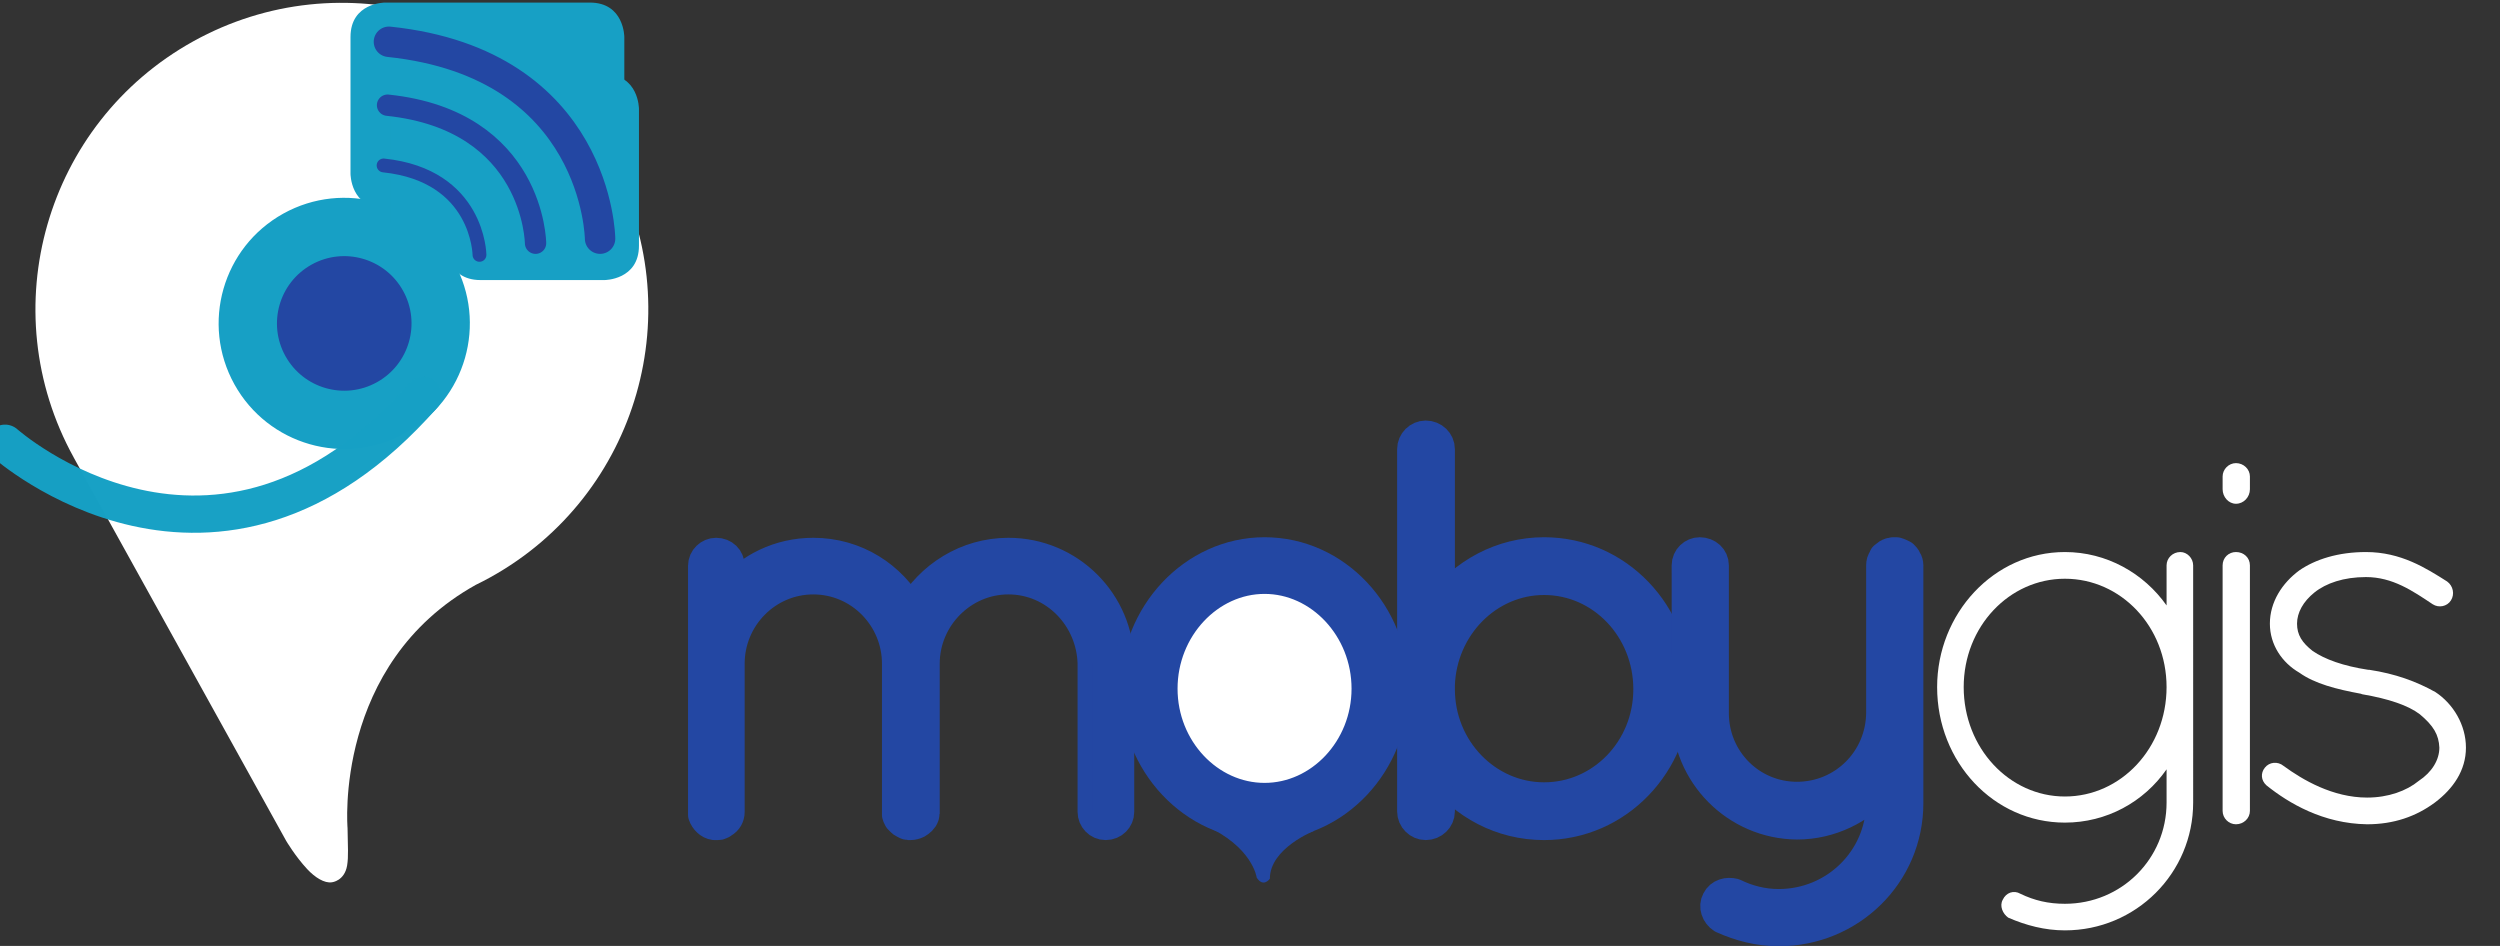 <?xml version="1.0" encoding="UTF-8" standalone="no"?>
<svg
   xmlns:dc="http://purl.org/dc/elements/1.1/"
   xmlns:cc="http://creativecommons.org/ns#"
   xmlns:rdf="http://www.w3.org/1999/02/22-rdf-syntax-ns#"
   xmlns:svg="http://www.w3.org/2000/svg"
   xmlns="http://www.w3.org/2000/svg"
   xmlns:xlink="http://www.w3.org/1999/xlink"
   xmlns:sodipodi="http://sodipodi.sourceforge.net/DTD/sodipodi-0.dtd"
   xmlns:inkscape="http://www.inkscape.org/namespaces/inkscape"
   width="370pt"
   height="140pt"
   viewBox="0 0 370 140"
   version="1.2"
   id="svg85"
   sodipodi:docname="mobygis_white.svg"
   inkscape:version="0.92.5 (2060ec1f9f, 2020-04-08)">
  <rect x="0" y="0" width="370" height="140" fill="#333333" stroke="none"/>
  <sodipodi:namedview
     pagecolor="#17a0c5"
     bordercolor="#666666"
     borderopacity="1"
     objecttolerance="10"
     gridtolerance="10"
     guidetolerance="10"
     inkscape:pageopacity="0"
     inkscape:pageshadow="2"
     inkscape:window-width="2560"
     inkscape:window-height="1015"
     id="namedview87"
     showgrid="false"
     inkscape:zoom="1.7661144"
     inkscape:cx="263.49293"
     inkscape:cy="145.39705"
     inkscape:window-x="0"
     inkscape:window-y="0"
     inkscape:window-maximized="1"
     inkscape:current-layer="surface654" />
  <defs
     id="defs28">
    <g
       id="g26">
      <symbol
         overflow="visible"
         id="glyph0-0"
         style="overflow:visible">
        <path
           style="stroke:none"
           d=""
           id="path2"
           inkscape:connector-curvature="0" />
      </symbol>
      <symbol
         overflow="visible"
         id="glyph0-1"
         style="overflow:visible">
        <path
           style="stroke:none"
           d="M 57.828,-1.672 C 57.828,-0.797 58.547,0 59.5,0 c 1.016,0 1.75,-0.797 1.75,-1.672 V -21.125 c 0,-8 -6.484,-14.484 -14.5,-14.484 -5.453,0 -10.266,3.062 -12.812,7.578 -2.469,-4.516 -7.203,-7.578 -12.75,-7.578 -4.438,0 -8.375,1.969 -10.984,5.094 V -33.938 c 0,-0.953 -0.734,-1.672 -1.75,-1.672 -0.875,0 -1.688,0.719 -1.688,1.672 v 32.625 c 0.219,0.656 0.812,1.234 1.469,1.312 h 0.438 c 0.141,0 0.219,0 0.281,-0.078 0.156,0 0.375,-0.141 0.438,-0.219 0.516,-0.281 0.812,-0.797 0.812,-1.375 V -21.125 c 0,-6.047 4.875,-11.062 10.984,-11.062 6.125,0 11,5.016 11,11.062 v 19.812 c 0.078,0.078 0.078,0.141 0.078,0.219 0.062,0.078 0.062,0.141 0.062,0.141 0.078,0.078 0.078,0.078 0.078,0.156 0.078,0 0.078,0.062 0.141,0.141 l 0.219,0.219 c 0.078,0.078 0.156,0.141 0.219,0.141 0.156,0.078 0.297,0.219 0.438,0.219 0,0 0.078,0.078 0.156,0.078 H 33.938 c 0.297,0 0.578,-0.078 0.875,-0.219 0.359,-0.219 0.734,-0.516 0.875,-0.953 V -1.312 c 0,0 0.078,-0.078 0.078,-0.141 V -21.125 c 0,-6.047 4.938,-11.062 10.984,-11.062 6.125,0 10.938,5.016 11.078,11.062 z m 0,0"
           id="path5"
           inkscape:connector-curvature="0" />
      </symbol>
      <symbol
         overflow="visible"
         id="glyph0-2"
         style="overflow:visible">
        <path
           style="stroke:none"
           d="M 5.094,-17.844 C 5.094,-8.156 12.672,0 22,0 c 9.391,0 16.891,-8.156 16.891,-17.844 0,-9.688 -7.5,-17.844 -16.891,-17.844 -9.328,0 -16.906,8.156 -16.906,17.844 z m 3.5,0 c 0,-7.938 6.125,-14.422 13.406,-14.422 7.281,0 13.391,6.484 13.391,14.422 C 35.391,-9.906 29.281,-3.5 22,-3.5 14.719,-3.5 8.594,-9.906 8.594,-17.844 Z m 0,0"
           id="path8"
           inkscape:connector-curvature="0" />
      </symbol>
      <symbol
         overflow="visible"
         id="glyph0-3"
         style="overflow:visible">
        <path
           style="stroke:none"
           d="m 6.766,-1.75 c 0,0.953 0.812,1.75 1.75,1.75 1.031,0 1.828,-0.797 1.828,-1.75 V -6.922 C 13.469,-2.688 18.422,0 24.031,0 c 9.609,0 17.266,-8.016 17.266,-17.766 0,-9.906 -7.656,-17.922 -17.266,-17.922 -5.609,0 -10.562,2.766 -13.688,7 v -20.547 c 0,-0.938 -0.797,-1.75 -1.828,-1.75 -0.938,0 -1.75,0.812 -1.75,1.75 z m 3.578,-16.609 c 0.297,-7.641 6.328,-13.75 13.688,-13.75 7.578,0 13.688,6.406 13.688,14.344 0,7.859 -6.109,14.203 -13.688,14.203 -7.5,0 -13.688,-6.344 -13.688,-14.203 z m 0,0"
           id="path11"
           inkscape:connector-curvature="0" />
      </symbol>
      <symbol
         overflow="visible"
         id="glyph0-4"
         style="overflow:visible">
        <path
           style="stroke:none"
           d="m 3.781,-14.641 c 0,8.016 6.484,14.5 14.422,14.562 4.453,0 8.375,-2.031 11.078,-5.094 v 2.328 c -0.078,7.359 -6.047,13.266 -13.484,13.266 -2.031,0 -4.078,-0.516 -5.812,-1.391 -0.875,-0.219 -1.828,0 -2.266,0.875 -0.438,0.797 -0.078,1.812 0.734,2.328 2.25,1.016 4.734,1.672 7.344,1.672 9.406,0 16.969,-7.422 16.969,-16.75 v -31.172 c 0,-0.219 -0.062,-0.5 -0.219,-0.719 -0.062,-0.219 -0.281,-0.438 -0.438,-0.594 C 31.828,-35.469 31.531,-35.609 31.25,-35.688 h -0.438 c -0.078,0 -0.156,0.078 -0.219,0.078 H 30.438 c -0.219,0.062 -0.5,0.219 -0.656,0.438 -0.062,0 -0.062,0.062 -0.141,0.062 0,0.078 -0.078,0.156 -0.078,0.219 -0.219,0.219 -0.281,0.594 -0.281,0.875 v 19.375 c -0.078,6.125 -4.953,11 -11.078,11 -6.047,0 -10.922,-4.875 -10.922,-11 v -19.375 c 0,-0.938 -0.797,-1.672 -1.812,-1.672 -0.875,0 -1.688,0.734 -1.688,1.672 z m 0,0"
           id="path14"
           inkscape:connector-curvature="0" />
      </symbol>
      <symbol
         overflow="visible"
         id="glyph0-5"
         style="overflow:visible">
        <path
           style="stroke:none"
           d="m 37.938,-33.938 c 0,-0.953 -0.797,-1.75 -1.672,-1.75 -1.016,0 -1.812,0.797 -1.812,1.75 v 5.25 c -2.984,-4.234 -7.875,-7 -13.328,-7 -9.328,0 -16.75,8.078 -16.75,17.703 0,9.828 7.422,17.766 16.75,17.766 5.453,0 10.344,-2.688 13.328,-6.984 v 4.359 c 0,7.359 -5.906,13.266 -13.328,13.266 -2.188,0 -4.016,-0.438 -5.828,-1.312 -0.875,-0.516 -1.891,-0.156 -2.328,0.797 -0.438,0.797 0,1.812 0.719,2.328 2.328,1.016 4.812,1.672 7.438,1.672 9.312,0 16.812,-7.5 16.812,-16.75 z M 21.125,-3.641 c -7.281,0 -13.266,-6.344 -13.266,-14.344 0,-7.938 5.984,-14.203 13.266,-14.203 7.344,0 13.328,6.266 13.328,14.203 0,8 -5.984,14.344 -13.328,14.344 z m 0,0"
           id="path17"
           inkscape:connector-curvature="0" />
      </symbol>
      <symbol
         overflow="visible"
         id="glyph0-6"
         style="overflow:visible">
        <path
           style="stroke:none"
           d="m 6.844,-1.75 c 0,0.953 0.797,1.75 1.75,1.75 1.016,0 1.828,-0.797 1.828,-1.75 v -32.188 c 0,-1.016 -0.812,-1.75 -1.828,-1.75 -0.953,0 -1.75,0.734 -1.75,1.75 z m 0,-42.172 c 0,1.031 0.797,1.906 1.75,1.906 1.016,0 1.828,-0.875 1.828,-1.906 v -1.672 c 0,-0.938 -0.812,-1.75 -1.828,-1.75 -0.953,0 -1.75,0.812 -1.75,1.75 z m 0,0"
           id="path20"
           inkscape:connector-curvature="0" />
      </symbol>
      <symbol
         overflow="visible"
         id="glyph0-7"
         style="overflow:visible">
        <path
           style="stroke:none"
           d="m 4.516,-5.094 c 2.906,2.328 7.422,5.016 13.188,5.094 3.484,0 6.406,-1.016 8.875,-2.844 2.406,-1.812 4.078,-4.219 4.078,-7.203 0,-2.984 -1.672,-5.75 -4,-7.281 -2.484,-1.391 -5.25,-2.406 -8.672,-2.922 H 17.844 c -3.281,-0.5 -5.688,-1.375 -7.281,-2.469 -1.391,-1.094 -2.047,-2.109 -2.047,-3.578 0,-1.453 0.812,-2.906 2.266,-4.078 1.531,-1.234 3.859,-2.031 6.766,-2.031 3.5,0 6.125,1.812 8.75,3.562 0.797,0.516 1.891,0.297 2.391,-0.5 0.516,-0.812 0.297,-1.906 -0.5,-2.484 -2.766,-1.75 -6.047,-3.859 -10.641,-3.859 -3.641,0 -6.625,0.953 -8.734,2.406 -2.266,1.672 -3.859,4.156 -3.859,6.984 0,2.766 1.594,5.109 3.859,6.422 2.031,1.453 4.875,2.172 8.078,2.766 l 0.156,0.062 c 3.484,0.594 6.047,1.469 7.562,2.625 1.828,1.531 2.484,2.703 2.562,4.375 0,1.594 -0.953,3.203 -2.703,4.359 C 22.875,-4.375 20.469,-3.5 17.703,-3.5 13.188,-3.5 9.25,-5.828 6.766,-7.641 5.969,-8.297 4.875,-8.156 4.297,-7.422 3.719,-6.703 3.781,-5.75 4.516,-5.094 Z m 0,0"
           id="path23"
           inkscape:connector-curvature="0" />
      </symbol>
    </g>
  </defs>
  <g
     id="surface654"
     transform="translate(0,-143.465)">
    <path
       style="fill:#ffffff;fill-opacity:1;fill-rule:nonzero;stroke:none;stroke-width:1.129"
       d="m 187.937,262.689 c 9.3,0 16.843,-7.539 16.843,-16.843 0,-9.3 -7.544,-16.843 -16.843,-16.843 -9.304,0 -16.843,7.544 -16.843,16.843 0,9.304 7.539,16.843 16.843,16.843"
       id="path30"
       inkscape:connector-curvature="0" />
    <path
       style="fill:none;stroke:#2347a3;stroke-width:4.517;stroke-linecap:butt;stroke-linejoin:round;stroke-miterlimit:5.826;stroke-opacity:1"
       d="m 161.741,263.646 c 0,0.988 0.821,1.893 1.893,1.893 1.151,0 1.972,-0.904 1.972,-1.893 v -21.961 c 0,-9.048 -7.319,-16.367 -16.367,-16.367 -6.167,0 -11.598,3.454 -14.474,8.554 -2.797,-5.1 -8.144,-8.554 -14.395,-8.554 -5.016,0 -9.458,2.219 -12.419,5.757 v -3.865 c 0,-1.072 -0.825,-1.893 -1.976,-1.893 -0.984,0 -1.888,0.821 -1.888,1.893 v 36.845 c 0.243,0.741 0.904,1.398 1.641,1.482 h 0.494 c 0.168,0 0.247,0 0.331,-0.084 0.163,0 0.41,-0.163 0.494,-0.247 0.574,-0.326 0.904,-0.904 0.904,-1.562 v -21.961 c 0,-6.825 5.51,-12.502 12.419,-12.502 6.909,0 12.419,5.678 12.419,12.502 v 22.371 c 0.084,0.084 0.084,0.168 0.084,0.247 0.079,0.084 0.079,0.163 0.079,0.163 0.084,0.084 0.084,0.084 0.084,0.168 0.084,0 0.084,0.079 0.163,0.163 l 0.247,0.247 c 0.084,0.084 0.168,0.163 0.247,0.163 0.163,0.084 0.331,0.247 0.494,0.247 0,0 0.084,0.084 0.163,0.084 h 0.415 c 0.326,0 0.657,-0.084 0.984,-0.247 0.415,-0.247 0.825,-0.578 0.988,-1.068 v -0.168 c 0,0 0.084,-0.084 0.084,-0.163 v -22.208 c 0,-6.825 5.594,-12.502 12.419,-12.502 6.909,0 12.335,5.678 12.502,12.502 z m 0,0"
       id="path32"
       inkscape:connector-curvature="0" />
    <path
       style="fill:none;stroke:#2347a3;stroke-width:4.517;stroke-linecap:butt;stroke-linejoin:round;stroke-miterlimit:5.826;stroke-opacity:1"
       d="m 168.072,245.387 c 0,10.941 8.554,20.152 19.084,20.152 10.61,0 19.08,-9.211 19.08,-20.152 0,-10.941 -8.47,-20.152 -19.08,-20.152 -10.53,0 -19.084,9.211 -19.084,20.152 z m 3.948,0 c 0,-8.964 6.909,-16.283 15.136,-16.283 8.223,0 15.132,7.319 15.132,16.283 0,8.964 -6.909,16.204 -15.132,16.204 -8.228,0 -15.136,-7.239 -15.136,-16.204 z m 0,0"
       id="path34"
       inkscape:connector-curvature="0" />
    <path
       style="fill:none;stroke:#2347a3;stroke-width:4.517;stroke-linecap:butt;stroke-linejoin:round;stroke-miterlimit:5.826;stroke-opacity:1"
       d="m 209.033,263.562 c 0,1.072 0.904,1.976 1.972,1.976 1.151,0 2.06,-0.904 2.06,-1.976 v -5.837 c 3.534,4.769 9.128,7.813 15.458,7.813 10.857,0 19.495,-9.048 19.495,-20.068 0,-11.188 -8.638,-20.236 -19.495,-20.236 -6.331,0 -11.924,3.128 -15.458,7.897 v -23.196 c 0,-1.068 -0.909,-1.972 -2.06,-1.972 -1.068,0 -1.972,0.904 -1.972,1.972 z m 4.032,-18.754 c 0.326,-8.633 7.156,-15.542 15.458,-15.542 8.554,0 15.467,7.239 15.467,16.204 0,8.88 -6.913,16.036 -15.467,16.036 -8.47,0 -15.458,-7.156 -15.458,-16.036 z m 0,0"
       id="path36"
       inkscape:connector-curvature="0" />
    <path
       style="fill:none;stroke:#2347a3;stroke-width:4.517;stroke-linecap:butt;stroke-linejoin:round;stroke-miterlimit:5.826;stroke-opacity:1"
       d="m 249.664,249.004 c 0,9.048 7.319,16.371 16.283,16.451 5.016,0 9.458,-2.303 12.502,-5.757 v 2.634 c -0.079,8.307 -6.825,14.968 -15.215,14.968 -2.303,0 -4.606,-0.578 -6.582,-1.562 -0.984,-0.247 -2.051,0 -2.545,0.984 -0.494,0.904 -0.084,2.06 0.821,2.634 2.55,1.151 5.347,1.893 8.307,1.893 10.61,0 19.164,-8.391 19.164,-18.917 v -35.204 c 0,-0.247 -0.079,-0.574 -0.247,-0.821 -0.084,-0.247 -0.326,-0.494 -0.494,-0.662 -0.326,-0.163 -0.657,-0.326 -0.984,-0.41 h -0.494 c -0.084,0 -0.168,0.084 -0.247,0.084 h -0.168 c -0.247,0.079 -0.574,0.247 -0.737,0.494 -0.084,0 -0.084,0.079 -0.168,0.079 0,0.084 -0.079,0.168 -0.079,0.247 -0.247,0.247 -0.331,0.662 -0.331,0.988 v 21.877 c -0.079,6.913 -5.594,12.423 -12.502,12.423 -6.825,0 -12.335,-5.51 -12.335,-12.423 v -21.877 c 0,-1.068 -0.904,-1.893 -2.056,-1.893 -0.988,0 -1.893,0.825 -1.893,1.893 z m 0,0"
       id="path38"
       inkscape:connector-curvature="0" />
    <g
       style="fill:#2347a3;fill-opacity:1"
       id="g46"
       transform="matrix(1.129,0,0,1.129,68.423,13.149)">
      <use
         xlink:href="#glyph0-1"
         x="24.803"
         y="223.48"
         id="use40"
         width="100%"
         height="100%" />
      <use
         xlink:href="#glyph0-2"
         x="83.138"
         y="223.48"
         id="use42"
         width="100%"
         height="100%" />
      <use
         xlink:href="#glyph0-3"
         x="117.731"
         y="223.48"
         id="use44"
         width="100%"
         height="100%" />
    </g>
    <g
       style="fill:#2347a3;fill-opacity:1"
       id="g50"
       transform="matrix(1.129,0,0,1.129,68.423,13.149)">
      <use
         xlink:href="#glyph0-4"
         x="156.694"
         y="223.48"
         id="use48"
         width="100%"
         height="100%" />
    </g>
    <g
       style="fill:#ffffff;fill-opacity:1"
       id="g56"
       transform="matrix(1.129,0,0,1.129,68.423,13.149)">
      <use
         xlink:href="#glyph0-5"
         x="188.956"
         y="223.48"
         id="use52"
         width="100%"
         height="100%"
         style="fill:#ffffff" />
      <use
         xlink:href="#glyph0-6"
         x="223.913"
         y="223.48"
         id="use54"
         width="100%"
         height="100%"
         style="fill:#ffffff" />
    </g>
    <g
       style="fill:#00abee;fill-opacity:1"
       id="g60"
       transform="matrix(1.129,0,0,1.129,68.423,13.149)">
      <use
         xlink:href="#glyph0-7"
         x="231.997"
         y="223.48"
         id="use58"
         width="100%"
         height="100%"
         style="fill:#ffffff" />
    </g>
    <path
       style="fill:#2347a3;fill-opacity:1;fill-rule:nonzero;stroke:none;stroke-width:1.129"
       d="m 178.214,265.574 c 7.2,3.203 7.778,7.778 7.778,7.778 0.993,1.54 1.946,0.163 1.946,0.163 0,-4.531 6.604,-7.107 6.604,-7.107 l -7.367,0.741 z m 0,0"
       id="path62"
       inkscape:connector-curvature="0" />
    <path
       style="fill:#ffffff;fill-opacity:1;fill-rule:nonzero;stroke:#17c3c5;stroke-width:0.899;stroke-opacity:0"
       d="M 90.26,167.252 C 78.118,145.349 50.518,137.436 28.611,149.578 6.726,161.71 -1.191,189.278 10.913,211.174 h -0.004 l 31.442,56.734 c 0,0 1.328,2.265 3.108,4.18 1.149,1.236 2.568,2.143 3.681,1.953 0,0 1.851,-0.193 2.234,-2.487 0.221,-1.342 0.102,-2.764 0.063,-5.542 0,0 -2.09,-24.256 18.991,-35.994 0.724,-0.351 1.44,-0.724 2.153,-1.117 21.906,-12.142 29.82,-39.742 17.677,-61.648"
       id="path64"
       inkscape:connector-curvature="0" />
    <path
       style="fill:#17a0c5;fill-opacity:1;fill-rule:nonzero;stroke:none;stroke-width:0.899"
       d="m 59.959,207.591 c 8.981,-4.977 12.223,-16.29 7.246,-25.271 -4.977,-8.977 -16.29,-12.223 -25.268,-7.246 -8.981,4.977 -12.223,16.29 -7.246,25.271 4.977,8.977 16.29,12.223 25.268,7.246"
       id="path66"
       inkscape:connector-curvature="0" />
    <path
       style="fill:#17a0c5;fill-opacity:1;fill-rule:nonzero;stroke:none;stroke-width:0.899"
       d="m 56.97,143.846 c 0,0 -5.096,0 -5.096,5.096 v 20.245 c 0,0 0,5.1 5.096,5.1 h 30.329 c 0,0 5.1,0 5.1,-5.1 v -20.245 c 0,0 0,-5.096 -5.1,-5.096 z m 0,0"
       id="path68"
       inkscape:connector-curvature="0" />
    <path
       style="fill:#2347a3;fill-opacity:1;fill-rule:nonzero;stroke:none;stroke-width:0.899"
       d="m 55.776,200.04 c 4.808,-2.666 6.547,-8.725 3.881,-13.536 -2.666,-4.808 -8.728,-6.547 -13.536,-3.881 -4.808,2.666 -6.547,8.728 -3.881,13.536 2.666,4.812 8.728,6.55 13.536,3.881"
       id="path70"
       inkscape:connector-curvature="0" />
    <path
       style="fill:#17a0c5;fill-opacity:1;fill-rule:nonzero;stroke:none;stroke-width:0.899"
       d="m 71.114,154.474 c 0,0 -5.096,0 -5.096,5.1 v 20.245 c 0,0 0,5.096 5.096,5.096 h 18.352 c 0,0 5.1,0 5.1,-5.096 v -20.245 c 0,0 0,-5.1 -5.1,-5.1 z m 0,0"
       id="path72"
       inkscape:connector-curvature="0" />
    <path
       style="fill:#17a0c5;fill-opacity:1;fill-rule:nonzero;stroke:none;stroke-width:0.899"
       d="m 62.958,151.095 c 0,0 -5.096,0 -5.096,5.096 v 20.245 c 0,0 0,5.1 5.096,5.1 h 18.352 c 0,0 5.096,0 5.096,-5.1 v -20.245 c 0,0 0,-5.096 -5.096,-5.096 z m 0,0"
       id="path74"
       inkscape:connector-curvature="0" />
    <path
       style="fill:none;stroke:#2347a3;stroke-width:4.503;stroke-linecap:round;stroke-linejoin:round;stroke-miterlimit:4;stroke-opacity:1"
       d="m 57.563,149.648 c 30.975,3.249 31.249,29.138 31.249,29.138"
       id="path76"
       inkscape:connector-curvature="0" />
    <path
       style="fill:none;stroke:#2347a3;stroke-width:3.157;stroke-linecap:round;stroke-linejoin:round;stroke-miterlimit:4;stroke-opacity:1"
       d="m 57.356,159.033 c 21.717,2.276 21.906,20.428 21.906,20.428"
       id="path78"
       inkscape:connector-curvature="0" />
    <path
       style="fill:none;stroke:#2347a3;stroke-width:2.046;stroke-linecap:round;stroke-linejoin:round;stroke-miterlimit:4;stroke-opacity:1"
       d="m 56.77,167.951 c 14.07,1.475 14.193,13.234 14.193,13.234"
       id="path80"
       inkscape:connector-curvature="0" />
    <path
       style="fill:none;stroke:#17a0c5;stroke-width:5.515;stroke-linecap:round;stroke-linejoin:round;stroke-miterlimit:4;stroke-opacity:0.99"
       d="M 62.628,201.992 C 31.948,236.859 0.745,209.066 0.745,209.066"
       id="path82"
       inkscape:connector-curvature="0" />
  </g>
</svg>
